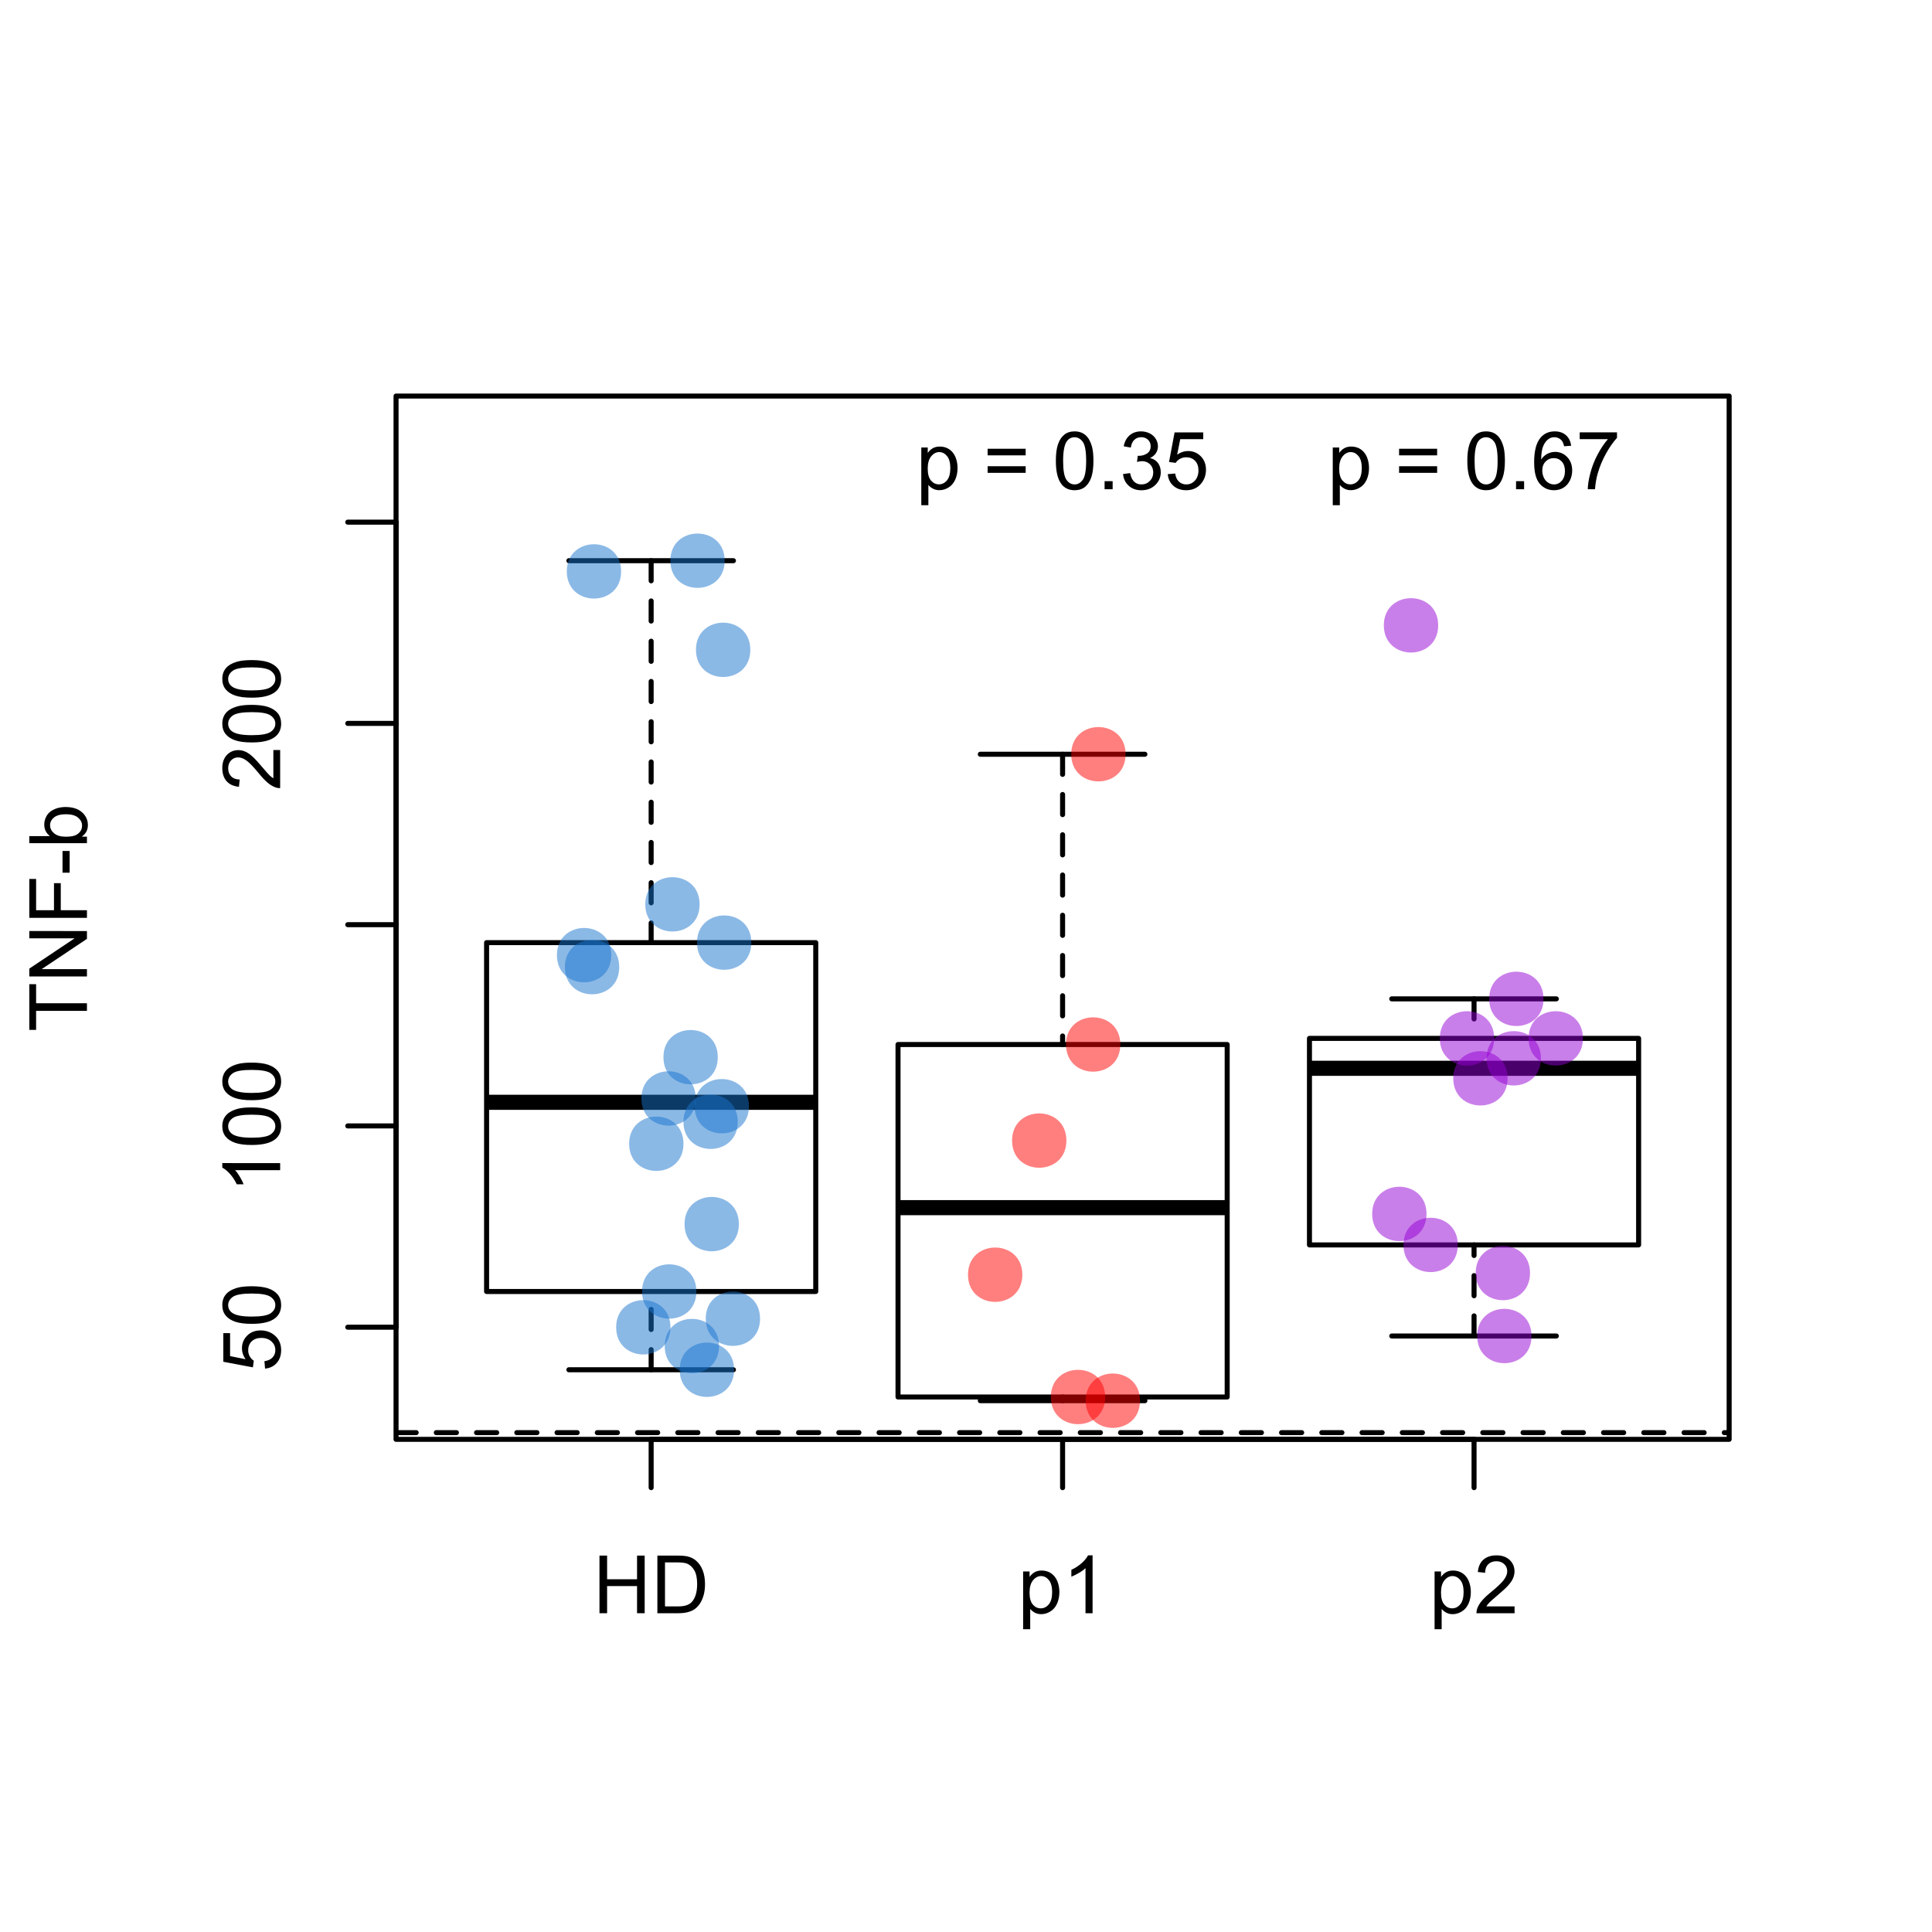 <?xml version="1.0" encoding="UTF-8"?>
<svg xmlns="http://www.w3.org/2000/svg" xmlns:xlink="http://www.w3.org/1999/xlink" width="288pt" height="288pt" viewBox="0 0 288 288" version="1.1">
<defs>
<g>
<symbol overflow="visible" id="glyph0-0">
<path style="stroke:none;" d="M 1.5 0 L 1.5 -7.5 L 7.5 -7.5 L 7.5 0 Z M 1.688 -0.188 L 7.312 -0.188 L 7.312 -7.312 L 1.688 -7.312 Z M 1.688 -0.188 "/>
</symbol>
<symbol overflow="visible" id="glyph0-1">
<path style="stroke:none;" d="M 0.961 0 L 0.961 -8.59 L 2.098 -8.59 L 2.098 -5.062 L 6.562 -5.062 L 6.562 -8.59 L 7.699 -8.59 L 7.699 0 L 6.562 0 L 6.562 -4.047 L 2.098 -4.047 L 2.098 0 Z M 0.961 0 "/>
</symbol>
<symbol overflow="visible" id="glyph0-2">
<path style="stroke:none;" d="M 0.926 0 L 0.926 -8.59 L 3.883 -8.59 C 4.551 -8.59 5.062 -8.547 5.414 -8.469 C 5.906 -8.352 6.324 -8.148 6.672 -7.852 C 7.121 -7.469 7.461 -6.977 7.688 -6.383 C 7.914 -5.785 8.027 -5.105 8.027 -4.344 C 8.027 -3.688 7.949 -3.109 7.797 -2.605 C 7.645 -2.102 7.449 -1.684 7.211 -1.355 C 6.973 -1.02 6.711 -0.762 6.43 -0.574 C 6.145 -0.387 5.805 -0.242 5.406 -0.145 C 5.004 -0.047 4.543 0 4.023 0 Z M 2.062 -1.016 L 3.898 -1.016 C 4.461 -1.012 4.906 -1.066 5.227 -1.172 C 5.547 -1.273 5.805 -1.422 6 -1.617 C 6.27 -1.887 6.477 -2.246 6.629 -2.703 C 6.777 -3.156 6.855 -3.711 6.855 -4.359 C 6.855 -5.258 6.707 -5.945 6.41 -6.43 C 6.113 -6.91 5.754 -7.234 5.336 -7.398 C 5.031 -7.516 4.543 -7.574 3.867 -7.578 L 2.062 -7.578 Z M 2.062 -1.016 "/>
</symbol>
<symbol overflow="visible" id="glyph0-3">
<path style="stroke:none;" d="M 0.789 2.383 L 0.789 -6.223 L 1.75 -6.223 L 1.75 -5.414 C 1.977 -5.73 2.234 -5.965 2.52 -6.125 C 2.801 -6.281 3.145 -6.363 3.555 -6.363 C 4.082 -6.363 4.551 -6.227 4.961 -5.953 C 5.363 -5.68 5.672 -5.293 5.883 -4.793 C 6.09 -4.293 6.191 -3.746 6.195 -3.156 C 6.191 -2.52 6.078 -1.945 5.852 -1.438 C 5.621 -0.922 5.289 -0.531 4.855 -0.266 C 4.418 0.008 3.961 0.141 3.48 0.141 C 3.129 0.141 2.812 0.066 2.535 -0.082 C 2.254 -0.23 2.023 -0.418 1.844 -0.645 L 1.844 2.383 Z M 1.746 -3.078 C 1.746 -2.273 1.906 -1.684 2.23 -1.301 C 2.555 -0.918 2.949 -0.727 3.41 -0.727 C 3.879 -0.727 4.277 -0.922 4.613 -1.32 C 4.945 -1.711 5.113 -2.328 5.117 -3.164 C 5.113 -3.953 4.949 -4.547 4.625 -4.945 C 4.297 -5.34 3.91 -5.535 3.457 -5.539 C 3.004 -5.535 2.605 -5.324 2.262 -4.906 C 1.918 -4.484 1.746 -3.875 1.746 -3.078 Z M 1.746 -3.078 "/>
</symbol>
<symbol overflow="visible" id="glyph0-4">
<path style="stroke:none;" d="M 4.469 0 L 3.414 0 L 3.414 -6.719 C 3.16 -6.477 2.828 -6.234 2.414 -5.996 C 2 -5.75 1.629 -5.57 1.305 -5.449 L 1.305 -6.469 C 1.895 -6.742 2.41 -7.078 2.852 -7.477 C 3.293 -7.871 3.605 -8.254 3.789 -8.625 L 4.469 -8.625 Z M 4.469 0 "/>
</symbol>
<symbol overflow="visible" id="glyph0-5">
<path style="stroke:none;" d="M 6.039 -1.016 L 6.039 0 L 0.363 0 C 0.355 -0.254 0.395 -0.496 0.484 -0.734 C 0.629 -1.117 0.859 -1.5 1.18 -1.875 C 1.492 -2.25 1.953 -2.684 2.562 -3.176 C 3.492 -3.941 4.125 -4.547 4.453 -4.992 C 4.781 -5.438 4.945 -5.859 4.945 -6.266 C 4.945 -6.68 4.793 -7.031 4.496 -7.32 C 4.191 -7.602 3.805 -7.746 3.328 -7.75 C 2.82 -7.746 2.414 -7.594 2.109 -7.293 C 1.805 -6.984 1.648 -6.562 1.648 -6.031 L 0.562 -6.141 C 0.633 -6.945 0.91 -7.559 1.398 -7.988 C 1.879 -8.41 2.531 -8.625 3.352 -8.625 C 4.172 -8.625 4.824 -8.395 5.309 -7.938 C 5.789 -7.48 6.027 -6.914 6.031 -6.242 C 6.027 -5.895 5.957 -5.559 5.82 -5.227 C 5.676 -4.891 5.441 -4.539 5.117 -4.176 C 4.789 -3.805 4.25 -3.301 3.492 -2.664 C 2.859 -2.129 2.453 -1.77 2.273 -1.582 C 2.094 -1.395 1.945 -1.203 1.828 -1.016 Z M 6.039 -1.016 "/>
</symbol>
<symbol overflow="visible" id="glyph0-6">
<path style="stroke:none;" d=""/>
</symbol>
<symbol overflow="visible" id="glyph0-7">
<path style="stroke:none;" d="M 6.34 -5.051 L 0.668 -5.051 L 0.668 -6.035 L 6.34 -6.035 Z M 6.34 -2.445 L 0.668 -2.445 L 0.668 -3.43 L 6.34 -3.43 Z M 6.34 -2.445 "/>
</symbol>
<symbol overflow="visible" id="glyph0-8">
<path style="stroke:none;" d="M 0.5 -4.234 C 0.496 -5.246 0.602 -6.062 0.812 -6.688 C 1.02 -7.305 1.328 -7.785 1.742 -8.121 C 2.148 -8.457 2.668 -8.625 3.297 -8.625 C 3.758 -8.625 4.164 -8.531 4.512 -8.348 C 4.855 -8.16 5.141 -7.891 5.371 -7.543 C 5.594 -7.191 5.773 -6.766 5.906 -6.266 C 6.035 -5.762 6.098 -5.086 6.102 -4.234 C 6.098 -3.227 5.996 -2.414 5.789 -1.797 C 5.578 -1.176 5.266 -0.695 4.859 -0.359 C 4.445 -0.02 3.926 0.145 3.297 0.148 C 2.465 0.145 1.816 -0.148 1.348 -0.742 C 0.781 -1.457 0.496 -2.621 0.5 -4.234 Z M 1.582 -4.234 C 1.582 -2.824 1.746 -1.887 2.074 -1.418 C 2.402 -0.949 2.809 -0.715 3.297 -0.719 C 3.777 -0.715 4.184 -0.949 4.52 -1.422 C 4.848 -1.887 5.016 -2.824 5.016 -4.234 C 5.016 -5.648 4.848 -6.59 4.52 -7.055 C 4.184 -7.516 3.773 -7.746 3.289 -7.75 C 2.801 -7.746 2.414 -7.543 2.125 -7.137 C 1.762 -6.613 1.582 -5.645 1.582 -4.234 Z M 1.582 -4.234 "/>
</symbol>
<symbol overflow="visible" id="glyph0-9">
<path style="stroke:none;" d="M 1.09 0 L 1.09 -1.203 L 2.289 -1.203 L 2.289 0 Z M 1.09 0 "/>
</symbol>
<symbol overflow="visible" id="glyph0-10">
<path style="stroke:none;" d="M 0.504 -2.266 L 1.559 -2.406 C 1.68 -1.809 1.883 -1.379 2.176 -1.113 C 2.465 -0.848 2.82 -0.715 3.242 -0.719 C 3.734 -0.715 4.152 -0.887 4.496 -1.234 C 4.832 -1.574 5.004 -2 5.008 -2.516 C 5.004 -2.996 4.848 -3.395 4.535 -3.711 C 4.219 -4.023 3.816 -4.184 3.328 -4.184 C 3.129 -4.184 2.879 -4.145 2.586 -4.066 L 2.703 -4.992 C 2.766 -4.984 2.824 -4.98 2.871 -4.98 C 3.32 -4.98 3.723 -5.098 4.086 -5.332 C 4.441 -5.566 4.621 -5.926 4.625 -6.414 C 4.621 -6.801 4.492 -7.121 4.23 -7.375 C 3.965 -7.629 3.625 -7.758 3.219 -7.758 C 2.805 -7.758 2.465 -7.629 2.191 -7.371 C 1.918 -7.113 1.742 -6.727 1.664 -6.211 L 0.609 -6.398 C 0.738 -7.105 1.031 -7.652 1.488 -8.043 C 1.941 -8.43 2.508 -8.625 3.195 -8.625 C 3.66 -8.625 4.094 -8.523 4.488 -8.324 C 4.879 -8.121 5.18 -7.848 5.391 -7.5 C 5.602 -7.148 5.707 -6.777 5.707 -6.391 C 5.707 -6.02 5.605 -5.684 5.406 -5.379 C 5.207 -5.074 4.914 -4.832 4.523 -4.652 C 5.031 -4.535 5.426 -4.289 5.707 -3.922 C 5.988 -3.547 6.129 -3.086 6.129 -2.539 C 6.129 -1.785 5.855 -1.148 5.309 -0.629 C 4.762 -0.105 4.07 0.152 3.234 0.152 C 2.477 0.152 1.848 -0.07 1.355 -0.52 C 0.855 -0.969 0.574 -1.551 0.504 -2.266 Z M 0.504 -2.266 "/>
</symbol>
<symbol overflow="visible" id="glyph0-11">
<path style="stroke:none;" d="M 0.5 -2.25 L 1.605 -2.344 C 1.684 -1.805 1.871 -1.398 2.176 -1.125 C 2.473 -0.852 2.836 -0.715 3.258 -0.719 C 3.766 -0.715 4.195 -0.906 4.547 -1.293 C 4.898 -1.672 5.074 -2.18 5.074 -2.82 C 5.074 -3.414 4.902 -3.891 4.566 -4.242 C 4.227 -4.59 3.785 -4.762 3.242 -4.766 C 2.898 -4.762 2.594 -4.684 2.32 -4.531 C 2.047 -4.375 1.832 -4.176 1.676 -3.93 L 0.688 -4.062 L 1.516 -8.473 L 5.789 -8.473 L 5.789 -7.465 L 2.359 -7.465 L 1.898 -5.156 C 2.414 -5.516 2.953 -5.695 3.523 -5.695 C 4.27 -5.695 4.902 -5.434 5.422 -4.914 C 5.934 -4.395 6.191 -3.727 6.195 -2.914 C 6.191 -2.133 5.965 -1.461 5.516 -0.898 C 4.961 -0.199 4.211 0.145 3.258 0.148 C 2.477 0.145 1.836 -0.07 1.344 -0.508 C 0.844 -0.941 0.562 -1.523 0.5 -2.25 Z M 0.5 -2.25 "/>
</symbol>
<symbol overflow="visible" id="glyph0-12">
<path style="stroke:none;" d="M 5.969 -6.484 L 4.922 -6.406 C 4.828 -6.812 4.695 -7.113 4.523 -7.305 C 4.234 -7.605 3.883 -7.758 3.469 -7.758 C 3.133 -7.758 2.836 -7.664 2.586 -7.477 C 2.25 -7.234 1.988 -6.879 1.797 -6.414 C 1.605 -5.949 1.508 -5.289 1.5 -4.43 C 1.754 -4.812 2.062 -5.098 2.434 -5.289 C 2.797 -5.473 3.184 -5.566 3.586 -5.57 C 4.289 -5.566 4.887 -5.309 5.383 -4.793 C 5.875 -4.277 6.121 -3.609 6.125 -2.789 C 6.121 -2.25 6.004 -1.746 5.773 -1.285 C 5.539 -0.82 5.223 -0.469 4.816 -0.223 C 4.41 0.023 3.949 0.145 3.434 0.148 C 2.555 0.145 1.836 -0.176 1.285 -0.82 C 0.727 -1.469 0.449 -2.535 0.453 -4.02 C 0.449 -5.676 0.758 -6.883 1.371 -7.641 C 1.902 -8.297 2.621 -8.625 3.531 -8.625 C 4.207 -8.625 4.762 -8.434 5.195 -8.055 C 5.625 -7.676 5.883 -7.152 5.969 -6.484 Z M 1.664 -2.781 C 1.664 -2.418 1.738 -2.07 1.895 -1.738 C 2.043 -1.406 2.262 -1.152 2.543 -0.98 C 2.82 -0.801 3.109 -0.715 3.414 -0.719 C 3.859 -0.715 4.242 -0.895 4.566 -1.258 C 4.883 -1.613 5.043 -2.102 5.047 -2.727 C 5.043 -3.316 4.887 -3.785 4.57 -4.129 C 4.25 -4.469 3.852 -4.641 3.375 -4.641 C 2.898 -4.641 2.492 -4.469 2.16 -4.129 C 1.828 -3.785 1.664 -3.336 1.664 -2.781 Z M 1.664 -2.781 "/>
</symbol>
<symbol overflow="visible" id="glyph0-13">
<path style="stroke:none;" d="M 0.57 -7.465 L 0.57 -8.477 L 6.129 -8.477 L 6.129 -7.656 C 5.582 -7.074 5.039 -6.301 4.5 -5.336 C 3.961 -4.371 3.547 -3.379 3.258 -2.359 C 3.047 -1.637 2.91 -0.852 2.852 0 L 1.77 0 C 1.781 -0.676 1.914 -1.492 2.168 -2.449 C 2.418 -3.402 2.781 -4.324 3.258 -5.215 C 3.734 -6.105 4.238 -6.855 4.773 -7.465 Z M 0.57 -7.465 "/>
</symbol>
<symbol overflow="visible" id="glyph1-0">
<path style="stroke:none;" d="M 0 -1.5 L -7.5 -1.5 L -7.5 -7.5 L 0 -7.5 Z M -0.188 -1.688 L -0.188 -7.312 L -7.312 -7.312 L -7.312 -1.688 Z M -0.188 -1.688 "/>
</symbol>
<symbol overflow="visible" id="glyph1-1">
<path style="stroke:none;" d="M -2.25 -0.5 L -2.344 -1.605 C -1.805 -1.684 -1.398 -1.871 -1.125 -2.176 C -0.852 -2.473 -0.715 -2.836 -0.719 -3.258 C -0.715 -3.766 -0.906 -4.195 -1.293 -4.547 C -1.672 -4.898 -2.18 -5.074 -2.816 -5.074 C -3.414 -5.074 -3.891 -4.902 -4.242 -4.566 C -4.59 -4.227 -4.762 -3.785 -4.766 -3.242 C -4.762 -2.898 -4.684 -2.594 -4.531 -2.32 C -4.375 -2.047 -4.176 -1.832 -3.93 -1.676 L -4.062 -0.688 L -8.473 -1.52 L -8.473 -5.789 L -7.465 -5.789 L -7.465 -2.363 L -5.156 -1.898 C -5.516 -2.414 -5.695 -2.953 -5.695 -3.523 C -5.695 -4.27 -5.434 -4.902 -4.914 -5.422 C -4.395 -5.934 -3.727 -6.191 -2.91 -6.195 C -2.133 -6.191 -1.461 -5.965 -0.895 -5.516 C -0.199 -4.961 0.145 -4.211 0.148 -3.258 C 0.145 -2.477 -0.07 -1.836 -0.508 -1.344 C -0.941 -0.848 -1.523 -0.566 -2.25 -0.5 Z M -2.25 -0.5 "/>
</symbol>
<symbol overflow="visible" id="glyph1-2">
<path style="stroke:none;" d="M -4.234 -0.5 C -5.246 -0.496 -6.062 -0.602 -6.688 -0.812 C -7.305 -1.02 -7.785 -1.328 -8.121 -1.742 C -8.457 -2.152 -8.625 -2.672 -8.625 -3.301 C -8.625 -3.758 -8.531 -4.164 -8.348 -4.512 C -8.16 -4.859 -7.891 -5.145 -7.543 -5.371 C -7.191 -5.594 -6.766 -5.773 -6.266 -5.906 C -5.762 -6.035 -5.086 -6.098 -4.234 -6.102 C -3.223 -6.098 -2.41 -5.996 -1.793 -5.789 C -1.176 -5.578 -0.695 -5.266 -0.359 -4.859 C -0.02 -4.445 0.145 -3.926 0.148 -3.297 C 0.145 -2.465 -0.148 -1.816 -0.742 -1.348 C -1.457 -0.781 -2.621 -0.496 -4.234 -0.5 Z M -4.234 -1.582 C -2.824 -1.582 -1.887 -1.746 -1.418 -2.074 C -0.949 -2.402 -0.715 -2.809 -0.719 -3.297 C -0.715 -3.777 -0.949 -4.184 -1.422 -4.52 C -1.887 -4.848 -2.824 -5.016 -4.234 -5.016 C -5.648 -5.016 -6.59 -4.848 -7.055 -4.52 C -7.516 -4.188 -7.746 -3.777 -7.75 -3.289 C -7.746 -2.801 -7.543 -2.414 -7.137 -2.129 C -6.613 -1.762 -5.645 -1.582 -4.234 -1.582 Z M -4.234 -1.582 "/>
</symbol>
<symbol overflow="visible" id="glyph1-3">
<path style="stroke:none;" d="M 0 -4.469 L 0 -3.414 L -6.719 -3.418 C -6.477 -3.16 -6.234 -2.828 -5.996 -2.418 C -5.75 -2.004 -5.57 -1.633 -5.449 -1.309 L -6.469 -1.309 C -6.742 -1.895 -7.078 -2.41 -7.477 -2.852 C -7.871 -3.293 -8.254 -3.605 -8.625 -3.793 L -8.625 -4.473 Z M 0 -4.469 "/>
</symbol>
<symbol overflow="visible" id="glyph1-4">
<path style="stroke:none;" d="M -1.012 -6.039 L 0 -6.039 L 0 -0.363 C -0.254 -0.355 -0.496 -0.395 -0.734 -0.488 C -1.117 -0.629 -1.5 -0.859 -1.875 -1.18 C -2.25 -1.496 -2.684 -1.957 -3.176 -2.562 C -3.941 -3.492 -4.547 -4.125 -4.992 -4.453 C -5.438 -4.781 -5.859 -4.945 -6.266 -4.945 C -6.68 -4.945 -7.031 -4.793 -7.32 -4.496 C -7.602 -4.195 -7.746 -3.809 -7.75 -3.328 C -7.746 -2.82 -7.594 -2.414 -7.293 -2.109 C -6.984 -1.805 -6.562 -1.648 -6.031 -1.648 L -6.141 -0.562 C -6.945 -0.637 -7.559 -0.914 -7.988 -1.402 C -8.41 -1.883 -8.625 -2.535 -8.625 -3.352 C -8.625 -4.176 -8.395 -4.828 -7.938 -5.309 C -7.48 -5.789 -6.914 -6.027 -6.242 -6.031 C -5.895 -6.027 -5.559 -5.957 -5.227 -5.82 C -4.891 -5.676 -4.539 -5.441 -4.176 -5.117 C -3.805 -4.789 -3.301 -4.25 -2.664 -3.492 C -2.129 -2.859 -1.77 -2.453 -1.582 -2.273 C -1.395 -2.094 -1.203 -1.945 -1.012 -1.828 Z M -1.012 -6.039 "/>
</symbol>
<symbol overflow="visible" id="glyph1-5">
<path style="stroke:none;" d="M 0 -3.109 L -7.578 -3.113 L -7.578 -0.281 L -8.59 -0.281 L -8.59 -7.09 L -7.578 -7.09 L -7.578 -4.25 L 0 -4.25 Z M 0 -3.109 "/>
</symbol>
<symbol overflow="visible" id="glyph1-6">
<path style="stroke:none;" d="M 0 -0.914 L -8.59 -0.914 L -8.59 -2.082 L -1.844 -6.594 L -8.59 -6.594 L -8.59 -7.684 L 0 -7.68 L 0 -6.516 L -6.75 -2.004 L 0 -2.004 Z M 0 -0.914 "/>
</symbol>
<symbol overflow="visible" id="glyph1-7">
<path style="stroke:none;" d="M 0 -0.984 L -8.59 -0.984 L -8.59 -6.781 L -7.578 -6.781 L -7.578 -2.121 L -4.914 -2.121 L -4.914 -6.152 L -3.902 -6.152 L -3.902 -2.121 L 0 -2.121 Z M 0 -0.984 "/>
</symbol>
<symbol overflow="visible" id="glyph1-8">
<path style="stroke:none;" d="M -2.578 -0.383 L -3.641 -0.383 L -3.641 -3.621 L -2.578 -3.621 Z M -2.578 -0.383 "/>
</symbol>
<symbol overflow="visible" id="glyph1-9">
<path style="stroke:none;" d="M 0 -1.766 L 0 -0.785 L -8.59 -0.785 L -8.59 -1.84 L -5.523 -1.84 C -6.082 -2.285 -6.363 -2.852 -6.363 -3.547 C -6.363 -3.922 -6.285 -4.285 -6.129 -4.629 C -5.973 -4.973 -5.754 -5.254 -5.48 -5.473 C -5.199 -5.691 -4.863 -5.863 -4.469 -5.992 C -4.074 -6.113 -3.652 -6.176 -3.203 -6.18 C -2.137 -6.176 -1.312 -5.914 -0.73 -5.391 C -0.148 -4.863 0.141 -4.23 0.141 -3.492 C 0.141 -2.758 -0.164 -2.18 -0.777 -1.766 Z M -3.156 -1.754 C -2.41 -1.75 -1.871 -1.852 -1.539 -2.055 C -0.996 -2.387 -0.727 -2.836 -0.727 -3.406 C -0.727 -3.859 -0.926 -4.258 -1.324 -4.598 C -1.723 -4.93 -2.32 -5.098 -3.117 -5.102 C -3.93 -5.098 -4.527 -4.938 -4.914 -4.617 C -5.301 -4.297 -5.496 -3.906 -5.496 -3.453 C -5.496 -2.988 -5.293 -2.59 -4.895 -2.258 C -4.492 -1.918 -3.914 -1.75 -3.156 -1.754 Z M -3.156 -1.754 "/>
</symbol>
</g>
<clipPath id="clip1">
  <path d="M 59.039 213 L 257.758 213 L 257.758 214 L 59.039 214 Z M 59.039 213 "/>
</clipPath>
</defs>
<g id="surface981">
<rect x="0" y="0" width="288" height="288" style="fill:rgb(100%,100%,100%);fill-opacity:1;stroke:none;"/>
<path style=" stroke:none;fill-rule:nonzero;fill:rgb(100%,100%,100%);fill-opacity:1;" d="M 72.535 192.52 L 121.602 192.52 L 121.602 140.516 L 72.535 140.516 Z M 72.535 192.52 "/>
<path style="fill:none;stroke-width:2.25;stroke-linecap:butt;stroke-linejoin:round;stroke:rgb(0%,0%,0%);stroke-opacity:1;stroke-miterlimit:10;" d="M 72.535 164.32 L 121.602 164.32 "/>
<path style="fill:none;stroke-width:0.75;stroke-linecap:round;stroke-linejoin:round;stroke:rgb(0%,0%,0%);stroke-opacity:1;stroke-dasharray:3,3;stroke-miterlimit:10;" d="M 97.066 204.188 L 97.066 192.52 "/>
<path style="fill:none;stroke-width:0.75;stroke-linecap:round;stroke-linejoin:round;stroke:rgb(0%,0%,0%);stroke-opacity:1;stroke-dasharray:3,3;stroke-miterlimit:10;" d="M 97.066 83.582 L 97.066 140.516 "/>
<path style="fill:none;stroke-width:0.75;stroke-linecap:round;stroke-linejoin:round;stroke:rgb(0%,0%,0%);stroke-opacity:1;stroke-miterlimit:10;" d="M 84.801 204.188 L 109.332 204.188 "/>
<path style="fill:none;stroke-width:0.75;stroke-linecap:round;stroke-linejoin:round;stroke:rgb(0%,0%,0%);stroke-opacity:1;stroke-miterlimit:10;" d="M 84.801 83.582 L 109.332 83.582 "/>
<path style="fill:none;stroke-width:0.75;stroke-linecap:round;stroke-linejoin:round;stroke:rgb(0%,0%,0%);stroke-opacity:1;stroke-miterlimit:10;" d="M 72.535 192.52 L 121.602 192.52 L 121.602 140.516 L 72.535 140.516 Z M 72.535 192.52 "/>
<path style=" stroke:none;fill-rule:nonzero;fill:rgb(100%,100%,100%);fill-opacity:1;" d="M 133.867 208.246 L 182.934 208.246 L 182.934 155.703 L 133.867 155.703 Z M 133.867 208.246 "/>
<path style="fill:none;stroke-width:2.25;stroke-linecap:butt;stroke-linejoin:round;stroke:rgb(0%,0%,0%);stroke-opacity:1;stroke-miterlimit:10;" d="M 133.867 180.023 L 182.934 180.023 "/>
<path style="fill:none;stroke-width:0.75;stroke-linecap:round;stroke-linejoin:round;stroke:rgb(0%,0%,0%);stroke-opacity:1;stroke-dasharray:3,3;stroke-miterlimit:10;" d="M 158.398 208.801 L 158.398 208.246 "/>
<path style="fill:none;stroke-width:0.75;stroke-linecap:round;stroke-linejoin:round;stroke:rgb(0%,0%,0%);stroke-opacity:1;stroke-dasharray:3,3;stroke-miterlimit:10;" d="M 158.398 112.434 L 158.398 155.703 "/>
<path style="fill:none;stroke-width:0.75;stroke-linecap:round;stroke-linejoin:round;stroke:rgb(0%,0%,0%);stroke-opacity:1;stroke-miterlimit:10;" d="M 146.133 208.801 L 170.668 208.801 "/>
<path style="fill:none;stroke-width:0.75;stroke-linecap:round;stroke-linejoin:round;stroke:rgb(0%,0%,0%);stroke-opacity:1;stroke-miterlimit:10;" d="M 146.133 112.434 L 170.668 112.434 "/>
<path style="fill:none;stroke-width:0.75;stroke-linecap:round;stroke-linejoin:round;stroke:rgb(0%,0%,0%);stroke-opacity:1;stroke-miterlimit:10;" d="M 133.867 208.246 L 182.934 208.246 L 182.934 155.703 L 133.867 155.703 Z M 133.867 208.246 "/>
<path style=" stroke:none;fill-rule:nonzero;fill:rgb(100%,100%,100%);fill-opacity:1;" d="M 195.199 185.578 L 244.266 185.578 L 244.266 154.789 L 195.199 154.789 Z M 195.199 185.578 "/>
<path style="fill:none;stroke-width:2.25;stroke-linecap:butt;stroke-linejoin:round;stroke:rgb(0%,0%,0%);stroke-opacity:1;stroke-miterlimit:10;" d="M 195.199 159.25 L 244.266 159.25 "/>
<path style="fill:none;stroke-width:0.75;stroke-linecap:round;stroke-linejoin:round;stroke:rgb(0%,0%,0%);stroke-opacity:1;stroke-dasharray:3,3;stroke-miterlimit:10;" d="M 219.734 199.156 L 219.734 185.578 "/>
<path style="fill:none;stroke-width:0.75;stroke-linecap:round;stroke-linejoin:round;stroke:rgb(0%,0%,0%);stroke-opacity:1;stroke-dasharray:3,3;stroke-miterlimit:10;" d="M 219.734 148.898 L 219.734 154.789 "/>
<path style="fill:none;stroke-width:0.75;stroke-linecap:round;stroke-linejoin:round;stroke:rgb(0%,0%,0%);stroke-opacity:1;stroke-miterlimit:10;" d="M 207.465 199.156 L 232 199.156 "/>
<path style="fill:none;stroke-width:0.75;stroke-linecap:round;stroke-linejoin:round;stroke:rgb(0%,0%,0%);stroke-opacity:1;stroke-miterlimit:10;" d="M 207.465 148.898 L 232 148.898 "/>
<path style="fill:none;stroke-width:0.75;stroke-linecap:round;stroke-linejoin:round;stroke:rgb(0%,0%,0%);stroke-opacity:1;stroke-miterlimit:10;" d="M 195.199 185.578 L 244.266 185.578 L 244.266 154.789 L 195.199 154.789 Z M 195.199 185.578 "/>
<path style="fill:none;stroke-width:0.75;stroke-linecap:round;stroke-linejoin:round;stroke:rgb(0%,0%,0%);stroke-opacity:1;stroke-miterlimit:10;" d="M 97.066 214.559 L 219.734 214.559 "/>
<path style="fill:none;stroke-width:0.75;stroke-linecap:round;stroke-linejoin:round;stroke:rgb(0%,0%,0%);stroke-opacity:1;stroke-miterlimit:10;" d="M 97.066 214.559 L 97.066 221.762 "/>
<path style="fill:none;stroke-width:0.75;stroke-linecap:round;stroke-linejoin:round;stroke:rgb(0%,0%,0%);stroke-opacity:1;stroke-miterlimit:10;" d="M 158.398 214.559 L 158.398 221.762 "/>
<path style="fill:none;stroke-width:0.75;stroke-linecap:round;stroke-linejoin:round;stroke:rgb(0%,0%,0%);stroke-opacity:1;stroke-miterlimit:10;" d="M 219.734 214.559 L 219.734 221.762 "/>
<g style="fill:rgb(0%,0%,0%);fill-opacity:1;">
  <use xlink:href="#glyph0-1" x="88.402" y="240.48"/>
  <use xlink:href="#glyph0-2" x="97.068" y="240.48"/>
</g>
<g style="fill:rgb(0%,0%,0%);fill-opacity:1;">
  <use xlink:href="#glyph0-3" x="151.727" y="240.48"/>
  <use xlink:href="#glyph0-4" x="158.4" y="240.48"/>
</g>
<g style="fill:rgb(0%,0%,0%);fill-opacity:1;">
  <use xlink:href="#glyph0-3" x="213.062" y="240.48"/>
  <use xlink:href="#glyph0-5" x="219.736" y="240.48"/>
</g>
<path style="fill:none;stroke-width:0.75;stroke-linecap:round;stroke-linejoin:round;stroke:rgb(0%,0%,0%);stroke-opacity:1;stroke-miterlimit:10;" d="M 59.039 197.844 L 59.039 77.836 "/>
<path style="fill:none;stroke-width:0.75;stroke-linecap:round;stroke-linejoin:round;stroke:rgb(0%,0%,0%);stroke-opacity:1;stroke-miterlimit:10;" d="M 59.039 197.844 L 51.84 197.844 "/>
<path style="fill:none;stroke-width:0.75;stroke-linecap:round;stroke-linejoin:round;stroke:rgb(0%,0%,0%);stroke-opacity:1;stroke-miterlimit:10;" d="M 59.039 167.84 L 51.84 167.84 "/>
<path style="fill:none;stroke-width:0.75;stroke-linecap:round;stroke-linejoin:round;stroke:rgb(0%,0%,0%);stroke-opacity:1;stroke-miterlimit:10;" d="M 59.039 137.84 L 51.84 137.84 "/>
<path style="fill:none;stroke-width:0.75;stroke-linecap:round;stroke-linejoin:round;stroke:rgb(0%,0%,0%);stroke-opacity:1;stroke-miterlimit:10;" d="M 59.039 107.836 L 51.84 107.836 "/>
<path style="fill:none;stroke-width:0.75;stroke-linecap:round;stroke-linejoin:round;stroke:rgb(0%,0%,0%);stroke-opacity:1;stroke-miterlimit:10;" d="M 59.039 77.836 L 51.84 77.836 "/>
<g style="fill:rgb(0%,0%,0%);fill-opacity:1;">
  <use xlink:href="#glyph1-1" x="41.762" y="204.516"/>
  <use xlink:href="#glyph1-2" x="41.762" y="197.842"/>
</g>
<g style="fill:rgb(0%,0%,0%);fill-opacity:1;">
  <use xlink:href="#glyph1-3" x="41.762" y="177.852"/>
  <use xlink:href="#glyph1-2" x="41.762" y="171.178"/>
  <use xlink:href="#glyph1-2" x="41.762" y="164.504"/>
</g>
<g style="fill:rgb(0%,0%,0%);fill-opacity:1;">
  <use xlink:href="#glyph1-4" x="41.762" y="117.848"/>
  <use xlink:href="#glyph1-2" x="41.762" y="111.174"/>
  <use xlink:href="#glyph1-2" x="41.762" y="104.5"/>
</g>
<g style="fill:rgb(0%,0%,0%);fill-opacity:1;">
  <use xlink:href="#glyph1-5" x="12.961" y="153.801"/>
  <use xlink:href="#glyph1-6" x="12.961" y="146.471"/>
  <use xlink:href="#glyph1-7" x="12.961" y="137.805"/>
  <use xlink:href="#glyph1-8" x="12.961" y="130.475"/>
  <use xlink:href="#glyph1-9" x="12.961" y="126.479"/>
</g>
<path style="fill:none;stroke-width:0.75;stroke-linecap:round;stroke-linejoin:round;stroke:rgb(0%,0%,0%);stroke-opacity:1;stroke-miterlimit:10;" d="M 59.039 214.559 L 257.762 214.559 L 257.762 59.039 L 59.039 59.039 Z M 59.039 214.559 "/>
<path style=" stroke:none;fill-rule:nonzero;fill:rgb(100%,0%,0%);fill-opacity:0.502;" d="M 167.789 112.434 C 167.789 117.832 159.688 117.832 159.688 112.434 C 159.688 107.031 167.789 107.031 167.789 112.434 "/>
<path style=" stroke:none;fill-rule:nonzero;fill:rgb(58.039%,0%,82.745%);fill-opacity:0.502;" d="M 228.301 199.156 C 228.301 204.559 220.203 204.559 220.203 199.156 C 220.203 193.758 228.301 193.758 228.301 199.156 "/>
<path style=" stroke:none;fill-rule:nonzero;fill:rgb(100%,0%,0%);fill-opacity:0.502;" d="M 169.938 208.801 C 169.938 214.199 161.84 214.199 161.84 208.801 C 161.84 203.398 169.938 203.398 169.938 208.801 "/>
<path style=" stroke:none;fill-rule:nonzero;fill:rgb(100%,0%,0%);fill-opacity:0.502;" d="M 164.746 208.246 C 164.746 213.648 156.648 213.648 156.648 208.246 C 156.648 202.848 164.746 202.848 164.746 208.246 "/>
<path style=" stroke:none;fill-rule:nonzero;fill:rgb(100%,0%,0%);fill-opacity:0.502;" d="M 158.965 170.023 C 158.965 175.426 150.867 175.426 150.867 170.023 C 150.867 164.625 158.965 164.625 158.965 170.023 "/>
<path style=" stroke:none;fill-rule:nonzero;fill:rgb(100%,0%,0%);fill-opacity:0.502;" d="M 152.398 190.02 C 152.398 195.418 144.297 195.418 144.297 190.02 C 144.297 184.617 152.398 184.617 152.398 190.02 "/>
<path style=" stroke:none;fill-rule:nonzero;fill:rgb(100%,0%,0%);fill-opacity:0.502;" d="M 167.004 155.703 C 167.004 161.102 158.906 161.102 158.906 155.703 C 158.906 150.301 167.004 150.301 167.004 155.703 "/>
<path style=" stroke:none;fill-rule:nonzero;fill:rgb(58.039%,0%,82.745%);fill-opacity:0.502;" d="M 222.734 154.789 C 222.734 160.191 214.633 160.191 214.633 154.789 C 214.633 149.391 222.734 149.391 222.734 154.789 "/>
<path style=" stroke:none;fill-rule:nonzero;fill:rgb(58.039%,0%,82.745%);fill-opacity:0.502;" d="M 217.312 185.578 C 217.312 190.977 209.211 190.977 209.211 185.578 C 209.211 180.18 217.312 180.18 217.312 185.578 "/>
<path style=" stroke:none;fill-rule:nonzero;fill:rgb(58.039%,0%,82.745%);fill-opacity:0.502;" d="M 230.09 148.898 C 230.09 154.297 221.992 154.297 221.992 148.898 C 221.992 143.496 230.09 143.496 230.09 148.898 "/>
<path style=" stroke:none;fill-rule:nonzero;fill:rgb(58.039%,0%,82.745%);fill-opacity:0.502;" d="M 224.734 160.742 C 224.734 166.141 216.633 166.141 216.633 160.742 C 216.633 155.344 224.734 155.344 224.734 160.742 "/>
<path style=" stroke:none;fill-rule:nonzero;fill:rgb(58.039%,0%,82.745%);fill-opacity:0.502;" d="M 228.078 189.766 C 228.078 195.168 219.98 195.168 219.98 189.766 C 219.98 184.367 228.078 184.367 228.078 189.766 "/>
<path style=" stroke:none;fill-rule:nonzero;fill:rgb(58.039%,0%,82.745%);fill-opacity:0.502;" d="M 212.648 180.957 C 212.648 186.359 204.547 186.359 204.547 180.957 C 204.547 175.559 212.648 175.559 212.648 180.957 "/>
<path style=" stroke:none;fill-rule:nonzero;fill:rgb(58.039%,0%,82.745%);fill-opacity:0.502;" d="M 214.387 93.219 C 214.387 98.621 206.285 98.621 206.285 93.219 C 206.285 87.82 214.387 87.82 214.387 93.219 "/>
<path style=" stroke:none;fill-rule:nonzero;fill:rgb(58.039%,0%,82.745%);fill-opacity:0.502;" d="M 235.965 154.789 C 235.965 160.191 227.863 160.191 227.863 154.789 C 227.863 149.391 235.965 149.391 235.965 154.789 "/>
<path style=" stroke:none;fill-rule:nonzero;fill:rgb(58.039%,0%,82.745%);fill-opacity:0.502;" d="M 229.703 157.762 C 229.703 163.16 221.602 163.16 221.602 157.762 C 221.602 152.359 229.703 152.359 229.703 157.762 "/>
<path style=" stroke:none;fill-rule:nonzero;fill:rgb(9.412%,45.49%,80.392%);fill-opacity:0.502;" d="M 99.945 197.859 C 99.945 203.262 91.848 203.262 91.848 197.859 C 91.848 192.461 99.945 192.461 99.945 197.859 "/>
<path style=" stroke:none;fill-rule:nonzero;fill:rgb(9.412%,45.49%,80.392%);fill-opacity:0.502;" d="M 92.309 144.168 C 92.309 149.57 84.207 149.57 84.207 144.168 C 84.207 138.77 92.309 138.77 92.309 144.168 "/>
<path style=" stroke:none;fill-rule:nonzero;fill:rgb(9.412%,45.49%,80.392%);fill-opacity:0.502;" d="M 111.848 96.867 C 111.848 102.27 103.746 102.27 103.746 96.867 C 103.746 91.469 111.848 91.469 111.848 96.867 "/>
<path style=" stroke:none;fill-rule:nonzero;fill:rgb(9.412%,45.49%,80.392%);fill-opacity:0.502;" d="M 103.812 192.52 C 103.812 197.922 95.711 197.922 95.711 192.52 C 95.711 187.121 103.812 187.121 103.812 192.52 "/>
<path style=" stroke:none;fill-rule:nonzero;fill:rgb(9.412%,45.49%,80.392%);fill-opacity:0.502;" d="M 103.711 163.742 C 103.711 169.145 95.613 169.145 95.613 163.742 C 95.613 158.344 103.711 158.344 103.711 163.742 "/>
<path style=" stroke:none;fill-rule:nonzero;fill:rgb(9.412%,45.49%,80.392%);fill-opacity:0.502;" d="M 109.98 167.223 C 109.98 172.621 101.879 172.621 101.879 167.223 C 101.879 161.824 109.98 161.824 109.98 167.223 "/>
<path style=" stroke:none;fill-rule:nonzero;fill:rgb(9.412%,45.49%,80.392%);fill-opacity:0.502;" d="M 91.121 142.383 C 91.121 147.781 83.02 147.781 83.02 142.383 C 83.02 136.98 91.121 136.98 91.121 142.383 "/>
<path style=" stroke:none;fill-rule:nonzero;fill:rgb(9.412%,45.49%,80.392%);fill-opacity:0.502;" d="M 101.887 170.5 C 101.887 175.898 93.785 175.898 93.785 170.5 C 93.785 165.098 101.887 165.098 101.887 170.5 "/>
<path style=" stroke:none;fill-rule:nonzero;fill:rgb(9.412%,45.49%,80.392%);fill-opacity:0.502;" d="M 104.293 134.809 C 104.293 140.207 96.191 140.207 96.191 134.809 C 96.191 129.41 104.293 129.41 104.293 134.809 "/>
<path style=" stroke:none;fill-rule:nonzero;fill:rgb(9.412%,45.49%,80.392%);fill-opacity:0.502;" d="M 111.648 164.902 C 111.648 170.301 103.547 170.301 103.547 164.902 C 103.547 159.5 111.648 159.5 111.648 164.902 "/>
<path style=" stroke:none;fill-rule:nonzero;fill:rgb(9.412%,45.49%,80.392%);fill-opacity:0.502;" d="M 108.027 83.582 C 108.027 88.984 99.93 88.984 99.93 83.582 C 99.93 78.184 108.027 78.184 108.027 83.582 "/>
<path style=" stroke:none;fill-rule:nonzero;fill:rgb(9.412%,45.49%,80.392%);fill-opacity:0.502;" d="M 113.301 196.578 C 113.301 201.977 105.203 201.977 105.203 196.578 C 105.203 191.176 113.301 191.176 113.301 196.578 "/>
<path style=" stroke:none;fill-rule:nonzero;fill:rgb(9.412%,45.49%,80.392%);fill-opacity:0.502;" d="M 107 157.594 C 107 162.992 98.898 162.992 98.898 157.594 C 98.898 152.191 107 152.191 107 157.594 "/>
<path style=" stroke:none;fill-rule:nonzero;fill:rgb(9.412%,45.49%,80.392%);fill-opacity:0.502;" d="M 110.141 182.477 C 110.141 187.875 102.043 187.875 102.043 182.477 C 102.043 177.074 110.141 177.074 110.141 182.477 "/>
<path style=" stroke:none;fill-rule:nonzero;fill:rgb(9.412%,45.49%,80.392%);fill-opacity:0.502;" d="M 112 140.516 C 112 145.914 103.902 145.914 103.902 140.516 C 103.902 135.113 112 135.113 112 140.516 "/>
<path style=" stroke:none;fill-rule:nonzero;fill:rgb(9.412%,45.49%,80.392%);fill-opacity:0.502;" d="M 109.426 204.188 C 109.426 209.586 101.324 209.586 101.324 204.188 C 101.324 198.785 109.426 198.785 109.426 204.188 "/>
<path style=" stroke:none;fill-rule:nonzero;fill:rgb(9.412%,45.49%,80.392%);fill-opacity:0.502;" d="M 107.188 200.652 C 107.188 206.051 99.086 206.051 99.086 200.652 C 99.086 195.25 107.188 195.25 107.188 200.652 "/>
<path style=" stroke:none;fill-rule:nonzero;fill:rgb(9.412%,45.49%,80.392%);fill-opacity:0.502;" d="M 92.59 85.18 C 92.59 90.578 84.492 90.578 84.492 85.18 C 84.492 79.777 92.59 79.777 92.59 85.18 "/>
<g clip-path="url(#clip1)" clip-rule="nonzero">
<path style="fill:none;stroke-width:0.75;stroke-linecap:round;stroke-linejoin:round;stroke:rgb(0%,0%,0%);stroke-opacity:1;stroke-dasharray:3,3;stroke-miterlimit:10;" d="M 59.039 213.562 L 257.762 213.562 "/>
</g>
<g style="fill:rgb(0%,0%,0%);fill-opacity:1;">
  <use xlink:href="#glyph0-3" x="136.547" y="72.93"/>
  <use xlink:href="#glyph0-6" x="143.221" y="72.93"/>
  <use xlink:href="#glyph0-7" x="146.555" y="72.93"/>
  <use xlink:href="#glyph0-6" x="153.562" y="72.93"/>
  <use xlink:href="#glyph0-8" x="156.896" y="72.93"/>
  <use xlink:href="#glyph0-9" x="163.57" y="72.93"/>
  <use xlink:href="#glyph0-10" x="166.904" y="72.93"/>
  <use xlink:href="#glyph0-11" x="173.578" y="72.93"/>
</g>
<g style="fill:rgb(0%,0%,0%);fill-opacity:1;">
  <use xlink:href="#glyph0-3" x="197.883" y="72.93"/>
  <use xlink:href="#glyph0-6" x="204.557" y="72.93"/>
  <use xlink:href="#glyph0-7" x="207.891" y="72.93"/>
  <use xlink:href="#glyph0-6" x="214.898" y="72.93"/>
  <use xlink:href="#glyph0-8" x="218.232" y="72.93"/>
  <use xlink:href="#glyph0-9" x="224.906" y="72.93"/>
  <use xlink:href="#glyph0-12" x="228.24" y="72.93"/>
  <use xlink:href="#glyph0-13" x="234.914" y="72.93"/>
</g>
</g>
</svg>
